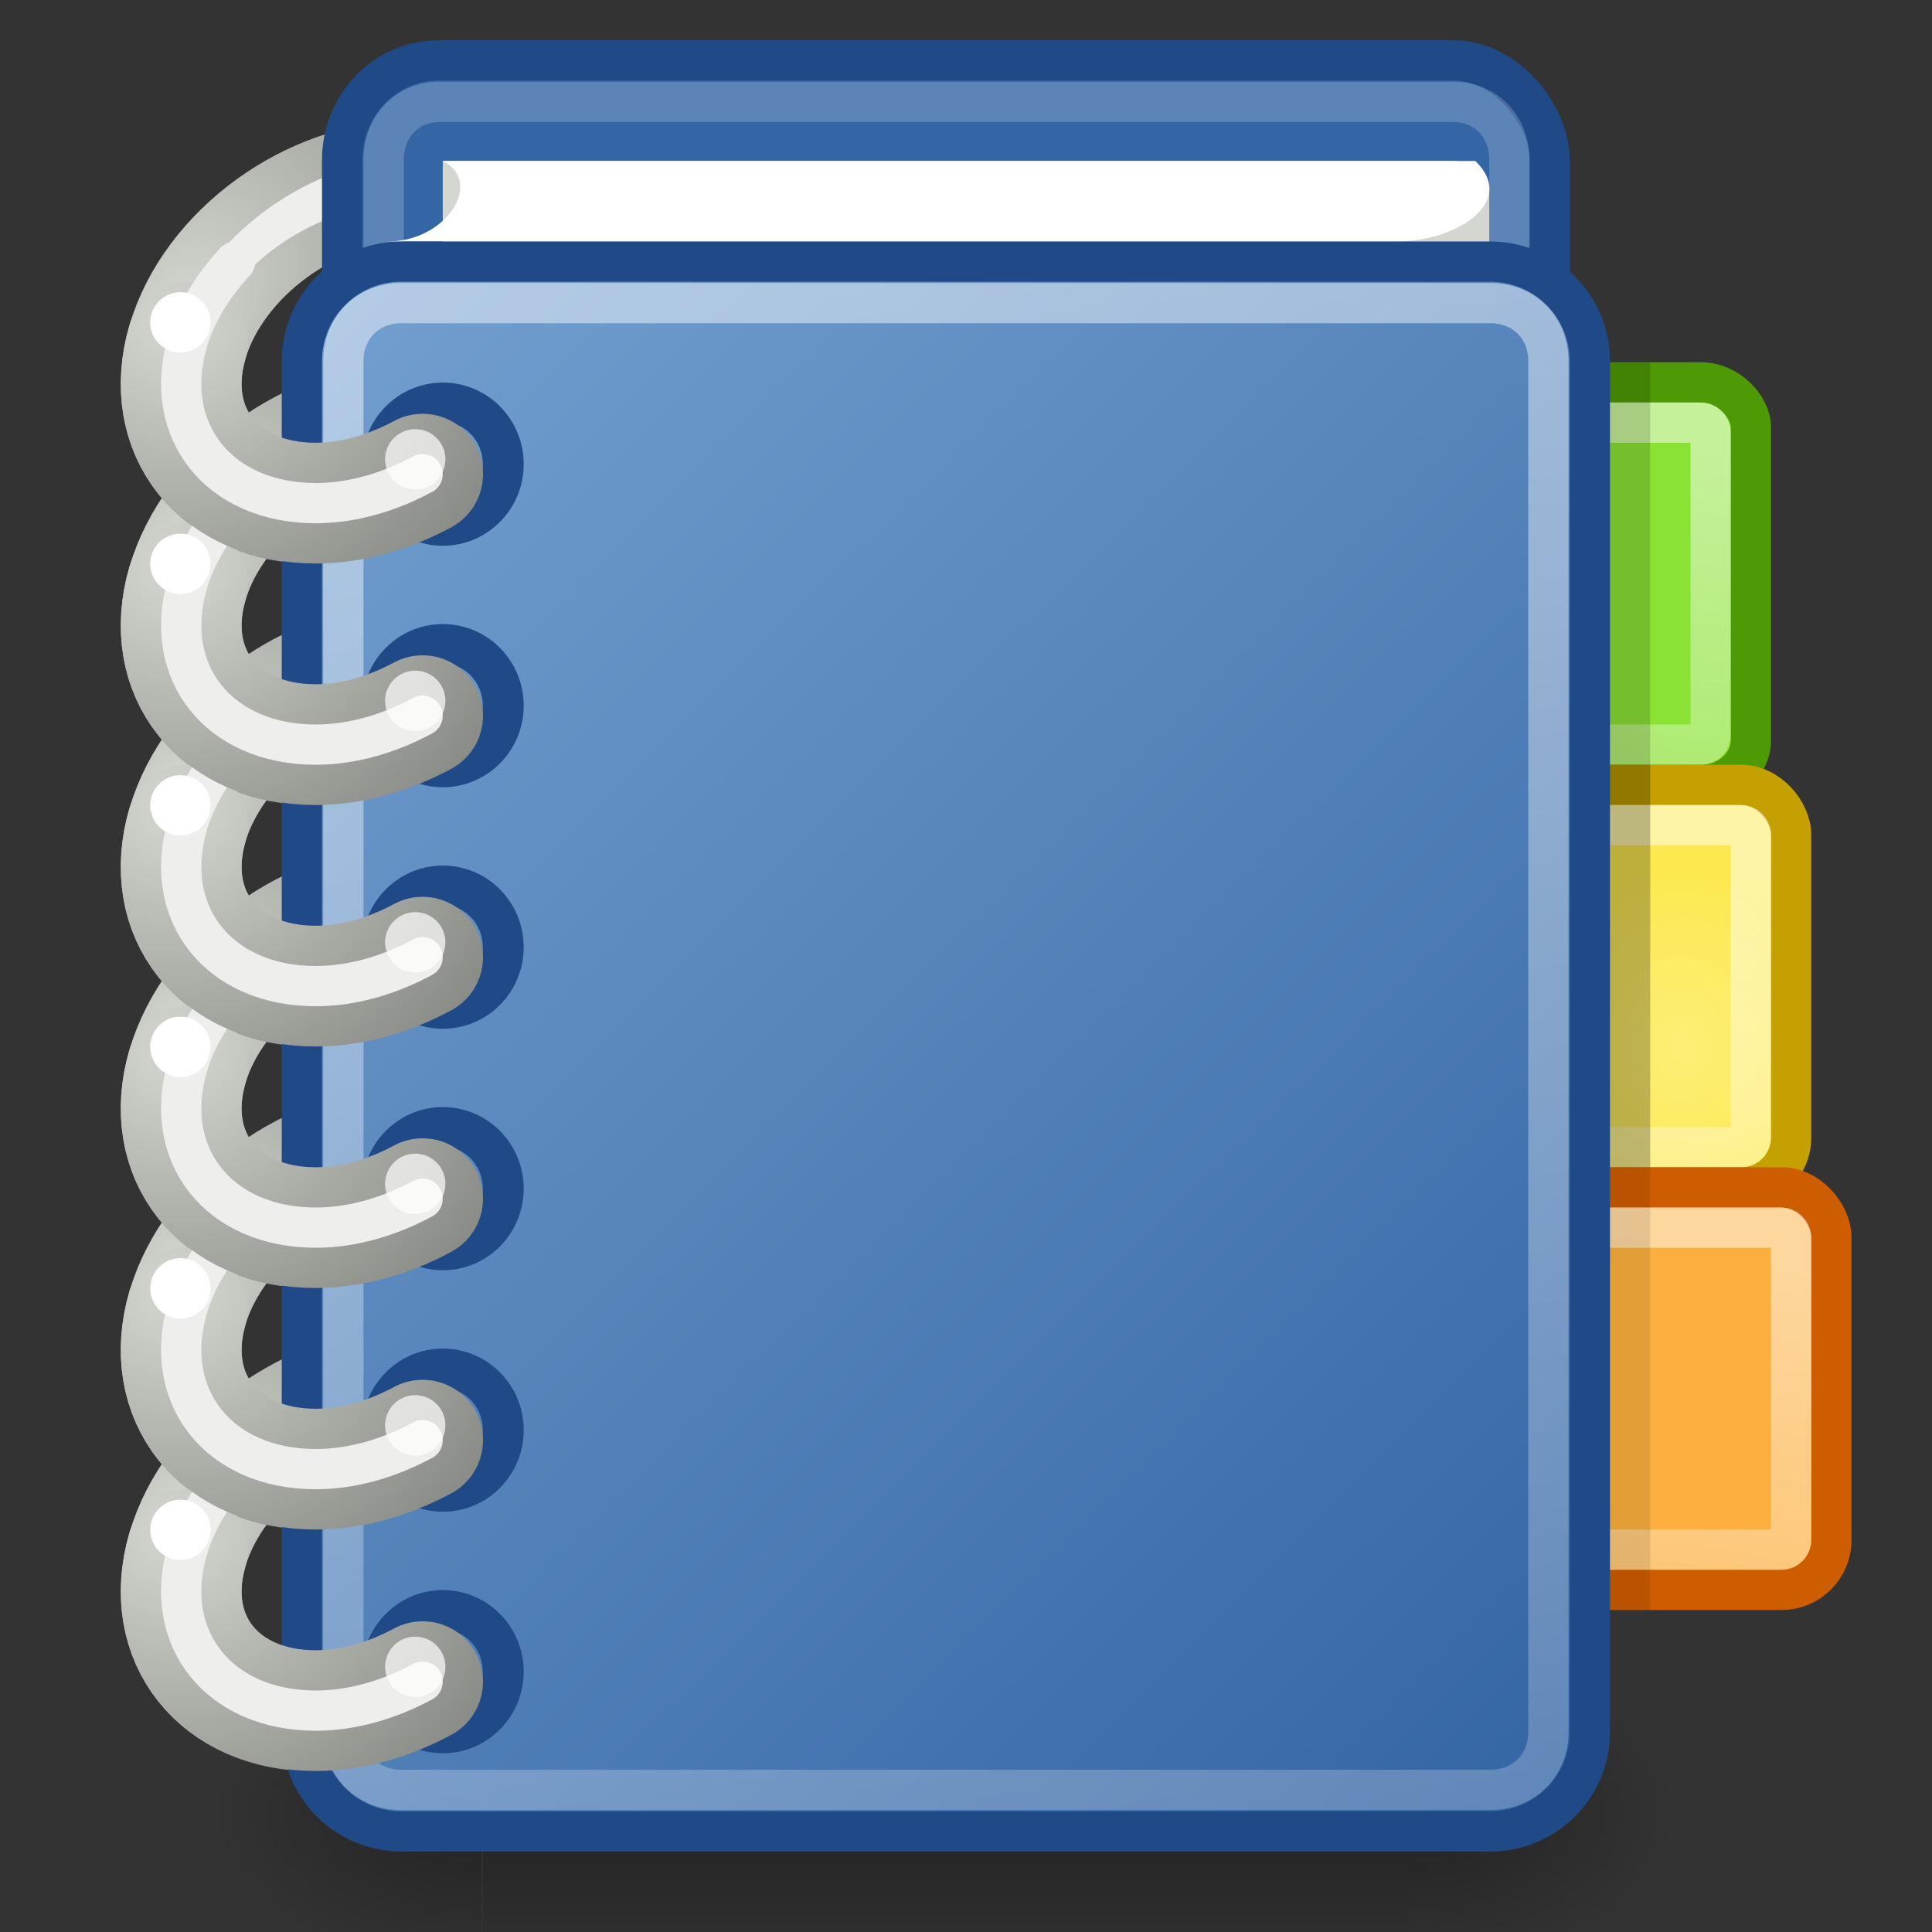 <?xml version="1.0" encoding="UTF-8" standalone="no"?>
<!-- Created with Inkscape (http://www.inkscape.org/) -->

<svg
   xmlns:dc="http://purl.org/dc/elements/1.1/"
   xmlns:cc="http://creativecommons.org/ns#"
   xmlns:rdf="http://www.w3.org/1999/02/22-rdf-syntax-ns#"
   xmlns:svg="http://www.w3.org/2000/svg"
   xmlns="http://www.w3.org/2000/svg"
   xmlns:xlink="http://www.w3.org/1999/xlink"
   xmlns:sodipodi="http://sodipodi.sourceforge.net/DTD/sodipodi-0.dtd"
   xmlns:inkscape="http://www.inkscape.org/namespaces/inkscape"
   height="48"
   id="svg11300"
   inkscape:export-filename="/home/jimmac/Desktop/wi-fi.png"
   inkscape:export-xdpi="90.000000"
   inkscape:export-ydpi="90.000000"
   inkscape:output_extension="org.inkscape.output.svg.inkscape"
   inkscape:version="0.47 r22583"
   sodipodi:docname="story.svg"
   sodipodi:version="0.32"
   style="display:inline;enable-background:new"
   version="1.0"
   width="48">
  <rect width="100%" height="100%" fill="#333333" stroke="none"/>
  <sodipodi:namedview
     bordercolor="#000000"
     borderopacity="1"
     fill="#f57900"
     gridtolerance="12"
     guidetolerance="13"
     height="300px"
     id="base"
     inkscape:current-layer="layer8"
     inkscape:cx="24"
     inkscape:cy="24"
     inkscape:document-units="px"
     inkscape:grid-bbox="true"
     inkscape:pageopacity="0.0"
     inkscape:pageshadow="2"
     inkscape:showpageshadow="true"
     inkscape:snap-bbox="true"
     inkscape:snap-nodes="false"
     inkscape:window-height="879"
     inkscape:window-width="1278"
     inkscape:window-x="0"
     inkscape:window-y="25"
     inkscape:zoom="13.0625"
     objecttolerance="7"
     pagecolor="#ffffff"
     showgrid="true"
     stroke="#ef2929"
     width="400px"
     showguides="true"
     inkscape:guide-bbox="true"
     inkscape:window-maximized="0"
     borderlayer="true">
    <inkscape:grid
       enabled="true"
       id="grid5883"
       spacingx="1px"
       spacingy="1px"
       type="xygrid"
       visible="true"
       empspacing="4"
       snapvisiblegridlinesonly="true" />
  </sodipodi:namedview>
  <defs
     id="defs3">
    <inkscape:perspective
       sodipodi:type="inkscape:persp3d"
       inkscape:vp_x="0 : 150 : 1"
       inkscape:vp_y="0 : 1000 : 0"
       inkscape:vp_z="800 : 150 : 1"
       inkscape:persp3d-origin="400 : 100 : 1"
       id="perspective761" />
    <linearGradient
       id="linearGradient6620">
      <stop
         id="stop6622"
         offset="0"
         style="stop-color:#ffffff;stop-opacity:1" />
      <stop
         style="stop-color:#ffffff;stop-opacity:1"
         offset="0.33"
         id="stop6624" />
      <stop
         id="stop6626"
         offset="1"
         style="stop-color:#fce94f;stop-opacity:1" />
    </linearGradient>
    <linearGradient
       id="linearGradient6557">
      <stop
         style="stop-color:#fce94f;stop-opacity:1;"
         offset="0"
         id="stop6559" />
      <stop
         id="stop6565"
         offset="0.673"
         style="stop-color:#fce94f;stop-opacity:1" />
      <stop
         style="stop-color:#fce94f;stop-opacity:0;"
         offset="1"
         id="stop6561" />
    </linearGradient>
    <linearGradient
       id="linearGradient2378">
      <stop
         id="stop2380"
         offset="0"
         style="stop-color:#ffffff;stop-opacity:1;" />
      <stop
         style="stop-color:#fefede;stop-opacity:0.918;"
         offset="0.25"
         id="stop4146" />
      <stop
         style="stop-color:#f5f328;stop-opacity:1;"
         offset="0.5"
         id="stop2386" />
      <stop
         id="stop2382"
         offset="1"
         style="stop-color:#f5f32d;stop-opacity:0;" />
    </linearGradient>
    <linearGradient
       inkscape:collect="always"
       id="linearGradient3876">
      <stop
         style="stop-color:#000000;stop-opacity:1;"
         offset="0"
         id="stop3878" />
      <stop
         style="stop-color:#000000;stop-opacity:0;"
         offset="1"
         id="stop3880" />
    </linearGradient>
    <linearGradient
       inkscape:collect="always"
       id="linearGradient4781">
      <stop
         style="stop-color:#000000;stop-opacity:1"
         offset="0"
         id="stop4783" />
      <stop
         style="stop-color:#000000;stop-opacity:0"
         offset="1"
         id="stop4785" />
    </linearGradient>
    <linearGradient
       id="linearGradient5060"
       inkscape:collect="always">
      <stop
         id="stop5062"
         offset="0"
         style="stop-color:black;stop-opacity:1;" />
      <stop
         id="stop5064"
         offset="1"
         style="stop-color:black;stop-opacity:0;" />
    </linearGradient>
    <linearGradient
       id="linearGradient6499">
      <stop
         id="stop6501"
         offset="0"
         style="stop-color:#729fcf;stop-opacity:1" />
      <stop
         id="stop6503"
         offset="1"
         style="stop-color:#3465a4;stop-opacity:1" />
    </linearGradient>
    <linearGradient
       id="linearGradient5048">
      <stop
         id="stop5050"
         offset="0"
         style="stop-color:black;stop-opacity:0;" />
      <stop
         id="stop5056"
         offset="0.5"
         style="stop-color:black;stop-opacity:1;" />
      <stop
         id="stop5052"
         offset="1"
         style="stop-color:black;stop-opacity:0;" />
    </linearGradient>
    <linearGradient
       id="linearGradient7929">
      <stop
         id="stop7931"
         offset="0"
         style="stop-color:#888a85;stop-opacity:1;" />
      <stop
         id="stop7933"
         offset="1"
         style="stop-color:#babdb6;stop-opacity:1" />
    </linearGradient>
    <linearGradient
       id="linearGradient6851"
       inkscape:collect="always">
      <stop
         id="stop6853"
         offset="0"
         style="stop-color:#fdee77;stop-opacity:1" />
      <stop
         id="stop6855"
         offset="1"
         style="stop-color:#fce94f;stop-opacity:1" />
    </linearGradient>
    <linearGradient
       id="linearGradient6794"
       inkscape:collect="always">
      <stop
         id="stop6796"
         offset="0"
         style="stop-color:#ffffff;stop-opacity:1;" />
      <stop
         id="stop6798"
         offset="1"
         style="stop-color:#ffffff;stop-opacity:0;" />
    </linearGradient>
    <linearGradient
       id="linearGradient7750">
      <stop
         id="stop7752"
         offset="0"
         style="stop-color:#eeeeec;stop-opacity:1;" />
      <stop
         id="stop7754"
         offset="1"
         style="stop-color:#ffffff;stop-opacity:1" />
    </linearGradient>
    <linearGradient
       id="linearGradient6881"
       inkscape:collect="always">
      <stop
         id="stop6883"
         offset="0"
         style="stop-color:#ffffff;stop-opacity:1;" />
      <stop
         id="stop6885"
         offset="1"
         style="stop-color:#ffffff;stop-opacity:0;" />
    </linearGradient>
    <linearGradient
       id="linearGradient7937">
      <stop
         id="stop7939"
         offset="0"
         style="stop-color:#eeeeec;stop-opacity:1;" />
      <stop
         id="stop7941"
         offset="1"
         style="stop-color:#ffffff;stop-opacity:1;" />
    </linearGradient>
    <linearGradient
       gradientUnits="userSpaceOnUse"
       id="linearGradient7734"
       inkscape:collect="always"
       x1="13.065"
       x2="10.77"
       xlink:href="#linearGradient7712"
       y1="14.232"
       y2="8.748" />
    <linearGradient
       id="linearGradient6642"
       inkscape:collect="always">
      <stop
         id="stop6644"
         offset="0"
         style="stop-color:#d3d7cf;stop-opacity:1" />
      <stop
         id="stop6646"
         offset="1"
         style="stop-color:#888a85;stop-opacity:1" />
    </linearGradient>
    <linearGradient
       id="linearGradient7712">
      <stop
         id="stop7714"
         offset="0"
         style="stop-color:#888a85;stop-opacity:1;" />
      <stop
         id="stop7716"
         offset="1"
         style="stop-color:#babdb6;stop-opacity:1" />
    </linearGradient>
    <linearGradient
       id="linearGradient6820"
       inkscape:collect="always">
      <stop
         id="stop6822"
         offset="0"
         style="stop-color:#729fcf;stop-opacity:1;" />
      <stop
         id="stop6824"
         offset="1"
         style="stop-color:#729fcf;stop-opacity:0;" />
    </linearGradient>
    <clipPath
       clipPathUnits="userSpaceOnUse"
       id="clipPath4263">
      <path
         style="fill:#000000;fill-opacity:1;stroke:none;display:inline;enable-background:new"
         d="m 9.498,5.171 c -1.46,0 -2.793,0.403 -3.781,1.094 -0.989,0.691 -1.656,1.712 -1.656,2.844 -4.1e-6,1.131 0.668,2.121 1.656,2.812 0.989,0.691 2.321,1.094 3.781,1.094 1.46,0 2.793,-0.403 3.781,-1.094 0.989,-0.691 1.625,-1.681 1.625,-2.812 C 14.905,7.977 14.268,6.956 13.28,6.265 12.291,5.573 10.959,5.171 9.498,5.171 z m 0,0.875 c 1.296,0 2.462,0.365 3.281,0.938 0.819,0.573 1.281,1.329 1.281,2.125 10e-7,0.796 -0.462,1.521 -1.281,2.094 -0.819,0.573 -1.985,0.969 -3.281,0.969 -1.296,0 -2.462,-0.396 -3.281,-0.969 -0.819,-0.573 -1.281,-1.298 -1.281,-2.094 -2e-7,-0.796 0.462,-1.552 1.281,-2.125 C 7.036,6.411 8.202,6.046 9.498,6.046 z"
         id="path4265" />
    </clipPath>
    <clipPath
       clipPathUnits="userSpaceOnUse"
       id="clipPath4318">
      <path
         id="path4320"
         d="m 404,53 0,11 0,11 12,0 8,0 0,-11 -12,0 0,-11 -8,0 z"
         style="fill:#000000;fill-opacity:1;stroke:none"
         sodipodi:nodetypes="ccccccccc" />
    </clipPath>
    <clipPath
       clipPathUnits="userSpaceOnUse"
       id="clipPath4654">
      <rect
         style="fill:#000000;fill-opacity:1;stroke:none;display:inline;enable-background:new"
         id="rect4656"
         width="156"
         height="184"
         x="412"
         y="60"
         rx="4.104"
         ry="3.999" />
    </clipPath>
    <linearGradient
       inkscape:collect="always"
       xlink:href="#linearGradient4781"
       id="linearGradient4787"
       x1="423.781"
       y1="147.047"
       x2="420.219"
       y2="147.047"
       gradientUnits="userSpaceOnUse" />
    <clipPath
       clipPathUnits="userSpaceOnUse"
       id="clipPath4911">
      <path
         id="path4913"
         d="M 404,52.072 404,64 l 0,11 12,0 8,0 0,-11 -12,0 0,-4.936 C 412,54.963 414.383,54 416,54 L 415.999,52.044 404,52.072 z"
         style="fill:#000000;fill-opacity:1;stroke:none"
         sodipodi:nodetypes="ccccccccccc" />
    </clipPath>
    <clipPath
       clipPathUnits="userSpaceOnUse"
       id="clipPath5083">
      <rect
         style="fill:#000000;fill-opacity:1;stroke:none;display:inline;enable-background:new"
         id="rect5085"
         width="144"
         height="184"
         x="416"
         y="-188"
         rx="3.749"
         ry="3.749" />
    </clipPath>
    <clipPath
       clipPathUnits="userSpaceOnUse"
       id="clipPath4023">
      <rect
         height="48"
         id="rect4025"
         rx="7.981"
         ry="8.19"
         style="fill:#000000;fill-opacity:1;stroke:none;display:inline;enable-background:new"
         width="36"
         x="204"
         y="352" />
    </clipPath>
    <linearGradient
       inkscape:collect="always"
       xlink:href="#linearGradient3876"
       id="linearGradient3882"
       x1="-381.154"
       y1="234.947"
       x2="-381.894"
       y2="227.22"
       gradientUnits="userSpaceOnUse" />
    <linearGradient
       inkscape:collect="always"
       xlink:href="#linearGradient3876"
       id="linearGradient4193"
       gradientUnits="userSpaceOnUse"
       x1="-381.154"
       y1="234.947"
       x2="-381.894"
       y2="227.22" />
    <linearGradient
       inkscape:collect="always"
       xlink:href="#linearGradient4781"
       id="linearGradient4308"
       gradientUnits="userSpaceOnUse"
       x1="423.781"
       y1="147.047"
       x2="420.219"
       y2="147.047" />
    <linearGradient
       inkscape:collect="always"
       xlink:href="#linearGradient7712"
       id="linearGradient4496"
       gradientUnits="userSpaceOnUse"
       x1="13.065"
       y1="14.232"
       x2="10.77"
       y2="8.748" />
    <linearGradient
       inkscape:collect="always"
       xlink:href="#linearGradient7712"
       id="linearGradient4512"
       gradientUnits="userSpaceOnUse"
       x1="13.065"
       y1="14.232"
       x2="10.77"
       y2="8.748" />
    <linearGradient
       inkscape:collect="always"
       xlink:href="#linearGradient7712"
       id="linearGradient4528"
       gradientUnits="userSpaceOnUse"
       x1="13.065"
       y1="14.232"
       x2="10.77"
       y2="8.748" />
    <linearGradient
       inkscape:collect="always"
       xlink:href="#linearGradient7712"
       id="linearGradient4544"
       gradientUnits="userSpaceOnUse"
       x1="13.065"
       y1="14.232"
       x2="10.77"
       y2="8.748" />
    <linearGradient
       inkscape:collect="always"
       xlink:href="#linearGradient7712"
       id="linearGradient4560"
       gradientUnits="userSpaceOnUse"
       x1="13.065"
       y1="14.232"
       x2="10.77"
       y2="8.748" />
    <linearGradient
       inkscape:collect="always"
       xlink:href="#linearGradient7712"
       id="linearGradient4576"
       gradientUnits="userSpaceOnUse"
       x1="13.065"
       y1="14.232"
       x2="10.77"
       y2="8.748" />
    <linearGradient
       inkscape:collect="always"
       xlink:href="#linearGradient7712"
       id="linearGradient4592"
       gradientUnits="userSpaceOnUse"
       x1="13.065"
       y1="14.232"
       x2="10.77"
       y2="8.748" />
    <linearGradient
       inkscape:collect="always"
       xlink:href="#linearGradient7712"
       id="linearGradient4608"
       gradientUnits="userSpaceOnUse"
       x1="13.065"
       y1="14.232"
       x2="10.77"
       y2="8.748" />
    <linearGradient
       inkscape:collect="always"
       xlink:href="#linearGradient7712"
       id="linearGradient4624"
       gradientUnits="userSpaceOnUse"
       x1="13.065"
       y1="14.232"
       x2="10.77"
       y2="8.748" />
    <radialGradient
       inkscape:collect="always"
       xlink:href="#linearGradient6642"
       id="radialGradient5069"
       gradientUnits="userSpaceOnUse"
       gradientTransform="matrix(1.328,0,-0.468,1.607,3.489,-5.754)"
       cx="4.434"
       cy="8.323"
       fx="4.434"
       fy="8.323"
       r="6" />
    <radialGradient
       inkscape:collect="always"
       xlink:href="#linearGradient6642"
       id="radialGradient5071"
       gradientUnits="userSpaceOnUse"
       gradientTransform="matrix(1.328,0,-0.468,1.607,3.489,-5.754)"
       cx="4.434"
       cy="8.323"
       fx="4.434"
       fy="8.323"
       r="6" />
    <radialGradient
       inkscape:collect="always"
       xlink:href="#linearGradient6642"
       id="radialGradient5073"
       gradientUnits="userSpaceOnUse"
       gradientTransform="matrix(1.328,0,-0.468,1.607,3.489,-5.754)"
       cx="4.434"
       cy="8.323"
       fx="4.434"
       fy="8.323"
       r="6" />
    <radialGradient
       inkscape:collect="always"
       xlink:href="#linearGradient6642"
       id="radialGradient5075"
       gradientUnits="userSpaceOnUse"
       gradientTransform="matrix(1.328,0,-0.468,1.607,3.489,-5.754)"
       cx="4.434"
       cy="8.323"
       fx="4.434"
       fy="8.323"
       r="6" />
    <radialGradient
       inkscape:collect="always"
       xlink:href="#linearGradient6642"
       id="radialGradient5077"
       gradientUnits="userSpaceOnUse"
       gradientTransform="matrix(1.328,0,-0.468,1.607,3.489,-5.754)"
       cx="4.434"
       cy="8.323"
       fx="4.434"
       fy="8.323"
       r="6" />
    <radialGradient
       inkscape:collect="always"
       xlink:href="#linearGradient6642"
       id="radialGradient5079"
       gradientUnits="userSpaceOnUse"
       gradientTransform="matrix(1.328,0,-0.468,1.607,3.489,-5.754)"
       cx="4.434"
       cy="8.323"
       fx="4.434"
       fy="8.323"
       r="6" />
    <radialGradient
       inkscape:collect="always"
       xlink:href="#linearGradient6642"
       id="radialGradient5099"
       gradientUnits="userSpaceOnUse"
       gradientTransform="matrix(1.526,0,0,1.401,-2.795,-3.407)"
       cx="5.313"
       cy="8.171"
       fx="5.313"
       fy="8.171"
       r="6" />
    <radialGradient
       inkscape:collect="always"
       xlink:href="#linearGradient6642"
       id="radialGradient5101"
       gradientUnits="userSpaceOnUse"
       gradientTransform="matrix(1.526,0,0,1.401,-2.795,-3.407)"
       cx="5.313"
       cy="8.171"
       fx="5.313"
       fy="8.171"
       r="6" />
    <radialGradient
       inkscape:collect="always"
       xlink:href="#linearGradient6642"
       id="radialGradient5103"
       gradientUnits="userSpaceOnUse"
       gradientTransform="matrix(1.526,0,0,1.401,-2.795,-3.407)"
       cx="5.313"
       cy="8.171"
       fx="5.313"
       fy="8.171"
       r="6" />
    <radialGradient
       inkscape:collect="always"
       xlink:href="#linearGradient6642"
       id="radialGradient5105"
       gradientUnits="userSpaceOnUse"
       gradientTransform="matrix(1.526,0,0,1.401,-2.795,-3.407)"
       cx="5.313"
       cy="8.171"
       fx="5.313"
       fy="8.171"
       r="6" />
    <radialGradient
       inkscape:collect="always"
       xlink:href="#linearGradient6642"
       id="radialGradient5107"
       gradientUnits="userSpaceOnUse"
       gradientTransform="matrix(1.526,0,0,1.401,-2.795,-3.407)"
       cx="5.313"
       cy="8.171"
       fx="5.313"
       fy="8.171"
       r="6" />
    <radialGradient
       inkscape:collect="always"
       xlink:href="#linearGradient6642"
       id="radialGradient5109"
       gradientUnits="userSpaceOnUse"
       gradientTransform="matrix(1.526,0,0,1.401,-2.795,-3.407)"
       cx="5.313"
       cy="8.171"
       fx="5.313"
       fy="8.171"
       r="6" />
    <linearGradient
       inkscape:collect="always"
       xlink:href="#linearGradient6881"
       id="linearGradient5149"
       gradientUnits="userSpaceOnUse"
       x1="17.354"
       y1="7.936"
       x2="28.036"
       y2="81.76"
       gradientTransform="translate(692,50)" />
    <linearGradient
       inkscape:collect="always"
       xlink:href="#linearGradient6820"
       id="linearGradient5152"
       gradientUnits="userSpaceOnUse"
       x1="24.75"
       y1="43.927"
       x2="24.75"
       y2="35.79"
       gradientTransform="translate(692,50)" />
    <linearGradient
       inkscape:collect="always"
       xlink:href="#linearGradient6499"
       id="linearGradient5155"
       gradientUnits="userSpaceOnUse"
       gradientTransform="matrix(0.889,0,0,1,696.513,50)"
       x1="5.36"
       y1="7.102"
       x2="39.34"
       y2="45.76" />
    <radialGradient
       inkscape:collect="always"
       xlink:href="#linearGradient6851"
       id="radialGradient5166"
       gradientUnits="userSpaceOnUse"
       gradientTransform="matrix(0.821,0,0,1.004,699.649,50.174)"
       cx="42.812"
       cy="25.727"
       fx="42.812"
       fy="25.727"
       r="4.5" />
    <linearGradient
       inkscape:collect="always"
       xlink:href="#linearGradient6794"
       id="linearGradient5199"
       gradientUnits="userSpaceOnUse"
       x1="42.875"
       y1="30.938"
       x2="39.919"
       y2="51.062" />
    <linearGradient
       inkscape:collect="always"
       xlink:href="#linearGradient6794"
       id="linearGradient5201"
       gradientUnits="userSpaceOnUse"
       x1="42.875"
       y1="30.938"
       x2="39.919"
       y2="51.062" />
    <linearGradient
       inkscape:collect="always"
       xlink:href="#linearGradient6794"
       id="linearGradient5203"
       gradientUnits="userSpaceOnUse"
       x1="42.875"
       y1="30.938"
       x2="39.919"
       y2="51.062" />
    <radialGradient
       inkscape:collect="always"
       xlink:href="#linearGradient5060"
       id="radialGradient5212"
       gradientUnits="userSpaceOnUse"
       gradientTransform="matrix(-0.056,0,0,0.034,736.737,77.491)"
       cx="605.714"
       cy="486.648"
       fx="605.714"
       fy="486.648"
       r="117.143" />
    <radialGradient
       inkscape:collect="always"
       xlink:href="#linearGradient5060"
       id="radialGradient5215"
       gradientUnits="userSpaceOnUse"
       gradientTransform="matrix(0.056,0,0,0.034,696.263,77.491)"
       cx="605.714"
       cy="486.648"
       fx="605.714"
       fy="486.648"
       r="117.143" />
    <linearGradient
       inkscape:collect="always"
       xlink:href="#linearGradient5048"
       id="linearGradient5218"
       gradientUnits="userSpaceOnUse"
       gradientTransform="matrix(0.056,0,0,0.034,696.252,77.491)"
       x1="302.857"
       y1="366.648"
       x2="302.857"
       y2="609.505" />
    <linearGradient
       inkscape:collect="always"
       xlink:href="#linearGradient5048"
       id="linearGradient3068"
       gradientUnits="userSpaceOnUse"
       gradientTransform="matrix(0.056,0,0,0.034,696.252,77.491)"
       x1="302.857"
       y1="366.648"
       x2="302.857"
       y2="609.505" />
    <radialGradient
       inkscape:collect="always"
       xlink:href="#linearGradient5060"
       id="radialGradient3070"
       gradientUnits="userSpaceOnUse"
       gradientTransform="matrix(0.056,0,0,0.034,696.263,77.491)"
       cx="605.714"
       cy="486.648"
       fx="605.714"
       fy="486.648"
       r="117.143" />
    <radialGradient
       inkscape:collect="always"
       xlink:href="#linearGradient5060"
       id="radialGradient3072"
       gradientUnits="userSpaceOnUse"
       gradientTransform="matrix(-0.056,0,0,0.034,736.737,77.491)"
       cx="605.714"
       cy="486.648"
       fx="605.714"
       fy="486.648"
       r="117.143" />
    <radialGradient
       inkscape:collect="always"
       xlink:href="#linearGradient6642"
       id="radialGradient3074"
       gradientUnits="userSpaceOnUse"
       gradientTransform="matrix(1.328,0,-0.468,1.607,3.489,-5.754)"
       cx="4.434"
       cy="8.323"
       fx="4.434"
       fy="8.323"
       r="6" />
    <radialGradient
       inkscape:collect="always"
       xlink:href="#linearGradient6642"
       id="radialGradient3076"
       gradientUnits="userSpaceOnUse"
       gradientTransform="matrix(1.328,0,-0.468,1.607,3.489,-5.754)"
       cx="4.434"
       cy="8.323"
       fx="4.434"
       fy="8.323"
       r="6" />
    <radialGradient
       inkscape:collect="always"
       xlink:href="#linearGradient6642"
       id="radialGradient3078"
       gradientUnits="userSpaceOnUse"
       gradientTransform="matrix(1.328,0,-0.468,1.607,3.489,-5.754)"
       cx="4.434"
       cy="8.323"
       fx="4.434"
       fy="8.323"
       r="6" />
    <radialGradient
       inkscape:collect="always"
       xlink:href="#linearGradient6642"
       id="radialGradient3080"
       gradientUnits="userSpaceOnUse"
       gradientTransform="matrix(1.328,0,-0.468,1.607,3.489,-5.754)"
       cx="4.434"
       cy="8.323"
       fx="4.434"
       fy="8.323"
       r="6" />
    <radialGradient
       inkscape:collect="always"
       xlink:href="#linearGradient6642"
       id="radialGradient3082"
       gradientUnits="userSpaceOnUse"
       gradientTransform="matrix(1.328,0,-0.468,1.607,3.489,-5.754)"
       cx="4.434"
       cy="8.323"
       fx="4.434"
       fy="8.323"
       r="6" />
    <radialGradient
       inkscape:collect="always"
       xlink:href="#linearGradient6642"
       id="radialGradient3084"
       gradientUnits="userSpaceOnUse"
       gradientTransform="matrix(1.328,0,-0.468,1.607,3.489,-5.754)"
       cx="4.434"
       cy="8.323"
       fx="4.434"
       fy="8.323"
       r="6" />
    <linearGradient
       inkscape:collect="always"
       xlink:href="#linearGradient6794"
       id="linearGradient3086"
       gradientUnits="userSpaceOnUse"
       x1="42.875"
       y1="30.938"
       x2="39.919"
       y2="51.062" />
    <radialGradient
       inkscape:collect="always"
       xlink:href="#linearGradient6851"
       id="radialGradient3088"
       gradientUnits="userSpaceOnUse"
       gradientTransform="matrix(0.821,0,0,1.004,699.649,50.174)"
       cx="42.812"
       cy="25.727"
       fx="42.812"
       fy="25.727"
       r="4.5" />
    <linearGradient
       inkscape:collect="always"
       xlink:href="#linearGradient6794"
       id="linearGradient3090"
       gradientUnits="userSpaceOnUse"
       x1="42.875"
       y1="30.938"
       x2="39.919"
       y2="51.062" />
    <linearGradient
       inkscape:collect="always"
       xlink:href="#linearGradient6794"
       id="linearGradient3092"
       gradientUnits="userSpaceOnUse"
       x1="42.875"
       y1="30.938"
       x2="39.919"
       y2="51.062" />
    <linearGradient
       inkscape:collect="always"
       xlink:href="#linearGradient6499"
       id="linearGradient3094"
       gradientUnits="userSpaceOnUse"
       gradientTransform="matrix(0.889,0,0,1,696.513,50)"
       x1="5.36"
       y1="7.102"
       x2="39.34"
       y2="45.76" />
    <linearGradient
       inkscape:collect="always"
       xlink:href="#linearGradient6881"
       id="linearGradient3096"
       gradientUnits="userSpaceOnUse"
       gradientTransform="translate(692,50)"
       x1="17.354"
       y1="7.936"
       x2="28.036"
       y2="81.76" />
    <radialGradient
       inkscape:collect="always"
       xlink:href="#linearGradient6642"
       id="radialGradient3098"
       gradientUnits="userSpaceOnUse"
       gradientTransform="matrix(1.526,0,0,1.401,-2.795,-3.407)"
       cx="5.313"
       cy="8.171"
       fx="5.313"
       fy="8.171"
       r="6" />
    <radialGradient
       inkscape:collect="always"
       xlink:href="#linearGradient6642"
       id="radialGradient3100"
       gradientUnits="userSpaceOnUse"
       gradientTransform="matrix(1.526,0,0,1.401,-2.795,-3.407)"
       cx="5.313"
       cy="8.171"
       fx="5.313"
       fy="8.171"
       r="6" />
    <radialGradient
       inkscape:collect="always"
       xlink:href="#linearGradient6642"
       id="radialGradient3102"
       gradientUnits="userSpaceOnUse"
       gradientTransform="matrix(1.526,0,0,1.401,-2.795,-3.407)"
       cx="5.313"
       cy="8.171"
       fx="5.313"
       fy="8.171"
       r="6" />
    <radialGradient
       inkscape:collect="always"
       xlink:href="#linearGradient6642"
       id="radialGradient3104"
       gradientUnits="userSpaceOnUse"
       gradientTransform="matrix(1.526,0,0,1.401,-2.795,-3.407)"
       cx="5.313"
       cy="8.171"
       fx="5.313"
       fy="8.171"
       r="6" />
    <radialGradient
       inkscape:collect="always"
       xlink:href="#linearGradient6642"
       id="radialGradient3106"
       gradientUnits="userSpaceOnUse"
       gradientTransform="matrix(1.526,0,0,1.401,-2.795,-3.407)"
       cx="5.313"
       cy="8.171"
       fx="5.313"
       fy="8.171"
       r="6" />
    <radialGradient
       inkscape:collect="always"
       xlink:href="#linearGradient6642"
       id="radialGradient3108"
       gradientUnits="userSpaceOnUse"
       gradientTransform="matrix(1.526,0,0,1.401,-2.795,-3.407)"
       cx="5.313"
       cy="8.171"
       fx="5.313"
       fy="8.171"
       r="6" />
    <linearGradient
       inkscape:collect="always"
       xlink:href="#linearGradient6881"
       id="linearGradient3051"
       gradientUnits="userSpaceOnUse"
       gradientTransform="translate(695,50)"
       x1="17.354"
       y1="7.936"
       x2="28.036"
       y2="81.76" />
    <linearGradient
       inkscape:collect="always"
       xlink:href="#linearGradient6499"
       id="linearGradient3054"
       gradientUnits="userSpaceOnUse"
       gradientTransform="matrix(0.889,0,0,1,699.513,50)"
       x1="5.36"
       y1="7.102"
       x2="39.34"
       y2="45.76" />
    <radialGradient
       inkscape:collect="always"
       xlink:href="#linearGradient6851"
       id="radialGradient3063"
       gradientUnits="userSpaceOnUse"
       gradientTransform="matrix(0.821,0,0,1.004,702.649,50.174)"
       cx="42.812"
       cy="25.727"
       fx="42.812"
       fy="25.727"
       r="4.5" />
    <linearGradient
       inkscape:collect="always"
       xlink:href="#linearGradient5048"
       id="linearGradient3095"
       gradientUnits="userSpaceOnUse"
       gradientTransform="matrix(0.056,0,0,0.034,696.252,77.491)"
       x1="302.857"
       y1="366.648"
       x2="302.857"
       y2="609.505" />
    <radialGradient
       inkscape:collect="always"
       xlink:href="#linearGradient5060"
       id="radialGradient3097"
       gradientUnits="userSpaceOnUse"
       gradientTransform="matrix(0.056,0,0,0.034,696.263,77.491)"
       cx="605.714"
       cy="486.648"
       fx="605.714"
       fy="486.648"
       r="117.143" />
    <radialGradient
       inkscape:collect="always"
       xlink:href="#linearGradient5060"
       id="radialGradient3099"
       gradientUnits="userSpaceOnUse"
       gradientTransform="matrix(-0.056,0,0,0.034,736.737,77.491)"
       cx="605.714"
       cy="486.648"
       fx="605.714"
       fy="486.648"
       r="117.143" />
    <radialGradient
       inkscape:collect="always"
       xlink:href="#linearGradient5060"
       id="radialGradient3103"
       gradientUnits="userSpaceOnUse"
       gradientTransform="matrix(-0.056,0,0,0.034,741.737,77.491)"
       cx="605.714"
       cy="486.648"
       fx="605.714"
       fy="486.648"
       r="117.143" />
    <radialGradient
       inkscape:collect="always"
       xlink:href="#linearGradient5060"
       id="radialGradient3107"
       gradientUnits="userSpaceOnUse"
       gradientTransform="matrix(0.056,0,0,0.034,697.237,77.491)"
       cx="605.714"
       cy="486.648"
       fx="605.714"
       fy="486.648"
       r="117.143" />
    <linearGradient
       inkscape:collect="always"
       xlink:href="#linearGradient5048"
       id="linearGradient3110"
       gradientUnits="userSpaceOnUse"
       gradientTransform="matrix(0.048,0,0,0.034,702.284,77.491)"
       x1="302.857"
       y1="366.648"
       x2="302.857"
       y2="609.505" />
  </defs>
  <g
     inkscape:groupmode="layer"
     id="layer5"
     inkscape:label="artwork:address-book-new"
     style="display:inline"
     transform="translate(-696,-50)">
    <g
       inkscape:groupmode="layer"
       id="layer8"
       inkscape:label="small sizes 1">
      <g
         id="g3022">
        <g
           transform="translate(0,1)"
           style="opacity:0.32"
           id="g3902">
          <rect
             height="8.172"
             id="rect4788"
             style="fill:url(#linearGradient3110);fill-opacity:1;fill-rule:nonzero;stroke:none;stroke-width:1;marker:none;visibility:visible;display:inline;overflow:visible"
             width="23"
             x="708"
             y="89.828" />
          <path
             d="m 731,89.828 c 0,0 0,8.171 0,8.171 2.885,0.015 6.975,-1.831 6.975,-4.086 0,-2.255 -3.219,-4.085 -6.975,-4.085 z"
             id="path4790"
             sodipodi:nodetypes="cccc"
             style="fill:url(#radialGradient3107);fill-opacity:1;fill-rule:nonzero;stroke:none;stroke-width:1;marker:none;visibility:visible;display:inline;overflow:visible" />
          <path
             d="m 707.975,89.828 c 0,0 0,8.171 0,8.171 C 705.09,98.015 701,96.169 701,93.914 c 0,-2.255 3.219,-4.085 6.975,-4.085 z"
             id="path4792"
             sodipodi:nodetypes="cccc"
             style="fill:url(#radialGradient3103);fill-opacity:1;fill-rule:nonzero;stroke:none;stroke-width:1;marker:none;visibility:visible;display:inline;overflow:visible" />
        </g>
        <g
           id="g4794"
           transform="translate(695,80)"
           style="fill:#4e9a06">
          <path
             d="m 14.345,8.506 c -0.644,2.211 -3.113,4.006 -5.511,4.006 -2.399,0 -3.823,-1.795 -3.179,-4.006 0.644,-2.211 3.113,-4.006 5.511,-4.006 2.399,0 3.823,1.795 3.179,4.006 z"
             id="path4796"
             style="fill:none;stroke:url(#radialGradient3074);stroke-width:3;stroke-linecap:round;stroke-linejoin:miter;stroke-miterlimit:4;stroke-opacity:1;stroke-dashoffset:0" />
          <path
             d="m 14.451,9.021 c 0,1.928 -2.236,3.491 -4.994,3.491 -2.758,0 -4.994,-1.563 -4.994,-3.491 0,-1.928 2.236,-3.491 4.994,-3.491 2.758,0 4.994,1.563 4.994,3.491 z"
             id="path4798"
             sodipodi:cx="9.4575529"
             sodipodi:cy="9.0207386"
             sodipodi:rx="4.9939418"
             sodipodi:ry="3.4913397"
             sodipodi:type="arc"
             style="fill:none;stroke:#eeeeec;stroke-width:1.001;stroke-linecap:round;stroke-linejoin:miter;stroke-miterlimit:4;stroke-opacity:1;stroke-dasharray:none;stroke-dashoffset:0"
             transform="matrix(0.87,0,-0.334,1.147,4.784,-1.845)" />
        </g>
        <g
           id="g4800"
           transform="translate(695,74)"
           style="fill:#4e9a06">
          <path
             d="m 14.345,8.506 c -0.644,2.211 -3.113,4.006 -5.511,4.006 -2.399,0 -3.823,-1.795 -3.179,-4.006 0.644,-2.211 3.113,-4.006 5.511,-4.006 2.399,0 3.823,1.795 3.179,4.006 z"
             id="path4802"
             style="fill:none;stroke:url(#radialGradient3076);stroke-width:3;stroke-linecap:round;stroke-linejoin:miter;stroke-miterlimit:4;stroke-opacity:1;stroke-dashoffset:0" />
          <path
             d="m 14.451,9.021 c 0,1.928 -2.236,3.491 -4.994,3.491 -2.758,0 -4.994,-1.563 -4.994,-3.491 0,-1.928 2.236,-3.491 4.994,-3.491 2.758,0 4.994,1.563 4.994,3.491 z"
             id="path4804"
             sodipodi:cx="9.4575529"
             sodipodi:cy="9.0207386"
             sodipodi:rx="4.9939418"
             sodipodi:ry="3.4913397"
             sodipodi:type="arc"
             style="fill:none;stroke:#eeeeec;stroke-width:1.001;stroke-linecap:round;stroke-linejoin:miter;stroke-miterlimit:4;stroke-opacity:1;stroke-dasharray:none;stroke-dashoffset:0"
             transform="matrix(0.87,0,-0.334,1.147,4.784,-1.845)" />
        </g>
        <g
           id="g4806"
           transform="translate(695,68)"
           style="fill:#4e9a06">
          <path
             d="m 14.345,8.506 c -0.644,2.211 -3.113,4.006 -5.511,4.006 -2.399,0 -3.823,-1.795 -3.179,-4.006 0.644,-2.211 3.113,-4.006 5.511,-4.006 2.399,0 3.823,1.795 3.179,4.006 z"
             id="path4808"
             style="fill:none;stroke:url(#radialGradient3078);stroke-width:3;stroke-linecap:round;stroke-linejoin:miter;stroke-miterlimit:4;stroke-opacity:1;stroke-dashoffset:0" />
          <path
             d="m 14.451,9.021 c 0,1.928 -2.236,3.491 -4.994,3.491 -2.758,0 -4.994,-1.563 -4.994,-3.491 0,-1.928 2.236,-3.491 4.994,-3.491 2.758,0 4.994,1.563 4.994,3.491 z"
             id="path4810"
             sodipodi:cx="9.4575529"
             sodipodi:cy="9.0207386"
             sodipodi:rx="4.9939418"
             sodipodi:ry="3.4913397"
             sodipodi:type="arc"
             style="fill:none;stroke:#eeeeec;stroke-width:1.001;stroke-linecap:round;stroke-linejoin:miter;stroke-miterlimit:4;stroke-opacity:1;stroke-dasharray:none;stroke-dashoffset:0"
             transform="matrix(0.87,0,-0.334,1.147,4.784,-1.845)" />
        </g>
        <g
           id="g4812"
           transform="translate(695,62)"
           style="fill:#4e9a06">
          <path
             d="m 14.345,8.506 c -0.644,2.211 -3.113,4.006 -5.511,4.006 -2.399,0 -3.823,-1.795 -3.179,-4.006 0.644,-2.211 3.113,-4.006 5.511,-4.006 2.399,0 3.823,1.795 3.179,4.006 z"
             id="path4814"
             style="fill:none;stroke:url(#radialGradient3080);stroke-width:3;stroke-linecap:round;stroke-linejoin:miter;stroke-miterlimit:4;stroke-opacity:1;stroke-dashoffset:0" />
          <path
             d="m 14.451,9.021 c 0,1.928 -2.236,3.491 -4.994,3.491 -2.758,0 -4.994,-1.563 -4.994,-3.491 0,-1.928 2.236,-3.491 4.994,-3.491 2.758,0 4.994,1.563 4.994,3.491 z"
             id="path4816"
             sodipodi:cx="9.4575529"
             sodipodi:cy="9.0207386"
             sodipodi:rx="4.9939418"
             sodipodi:ry="3.4913397"
             sodipodi:type="arc"
             style="fill:none;stroke:#eeeeec;stroke-width:1.001;stroke-linecap:round;stroke-linejoin:miter;stroke-miterlimit:4;stroke-opacity:1;stroke-dasharray:none;stroke-dashoffset:0"
             transform="matrix(0.87,0,-0.334,1.147,4.784,-1.845)" />
        </g>
        <g
           id="g4818"
           transform="translate(695,56)"
           style="fill:#4e9a06">
          <path
             d="m 14.345,8.506 c -0.644,2.211 -3.113,4.006 -5.511,4.006 -2.399,0 -3.823,-1.795 -3.179,-4.006 0.644,-2.211 3.113,-4.006 5.511,-4.006 2.399,0 3.823,1.795 3.179,4.006 z"
             id="path4820"
             style="fill:none;stroke:url(#radialGradient3082);stroke-width:3;stroke-linecap:round;stroke-linejoin:miter;stroke-miterlimit:4;stroke-opacity:1;stroke-dashoffset:0" />
          <path
             d="m 14.451,9.021 c 0,1.928 -2.236,3.491 -4.994,3.491 -2.758,0 -4.994,-1.563 -4.994,-3.491 0,-1.928 2.236,-3.491 4.994,-3.491 2.758,0 4.994,1.563 4.994,3.491 z"
             id="path4822"
             sodipodi:cx="9.4575529"
             sodipodi:cy="9.0207386"
             sodipodi:rx="4.9939418"
             sodipodi:ry="3.4913397"
             sodipodi:type="arc"
             style="fill:none;stroke:#eeeeec;stroke-width:1.001;stroke-linecap:round;stroke-linejoin:miter;stroke-miterlimit:4;stroke-opacity:1;stroke-dasharray:none;stroke-dashoffset:0"
             transform="matrix(0.87,0,-0.334,1.147,4.784,-1.845)" />
        </g>
        <g
           id="g4824"
           transform="translate(695,50)"
           style="fill:#4e9a06">
          <path
             d="m 14.345,8.506 c -0.644,2.211 -3.113,4.006 -5.511,4.006 -2.399,0 -3.823,-1.795 -3.179,-4.006 0.644,-2.211 3.113,-4.006 5.511,-4.006 2.399,0 3.823,1.795 3.179,4.006 z"
             id="path4826"
             style="fill:none;stroke:url(#radialGradient3084);stroke-width:3;stroke-linecap:round;stroke-linejoin:miter;stroke-miterlimit:4;stroke-opacity:1;stroke-dashoffset:0" />
          <path
             d="m 14.451,9.021 c 0,1.928 -2.236,3.491 -4.994,3.491 -2.758,0 -4.994,-1.563 -4.994,-3.491 0,-1.928 2.236,-3.491 4.994,-3.491 2.758,0 4.994,1.563 4.994,3.491 z"
             id="path4828"
             sodipodi:cx="9.4575529"
             sodipodi:cy="9.0207386"
             sodipodi:rx="4.9939418"
             sodipodi:ry="3.4913397"
             sodipodi:type="arc"
             style="fill:none;stroke:#eeeeec;stroke-width:1.001;stroke-linecap:round;stroke-linejoin:miter;stroke-miterlimit:4;stroke-opacity:1;stroke-dasharray:none;stroke-dashoffset:0"
             transform="matrix(0.87,0,-0.334,1.147,4.784,-1.845)" />
        </g>
        <rect
           height="40"
           id="rect4830"
           rx="2.395"
           ry="2.475"
           style="fill:#3465a4;fill-opacity:1;stroke:#204a87;stroke-width:1;stroke-linecap:round;stroke-linejoin:miter;stroke-miterlimit:0;stroke-opacity:1;stroke-dasharray:none;stroke-dashoffset:0"
           width="30"
           x="704.5"
           y="51.5" />
        <g
           id="g4832"
           transform="translate(693,51)"
           style="fill:#4e9a06">
          <path
             d="M 14,3 39.182,3 40,3.696 40,25 14,25 14,3 z"
             id="path4834"
             sodipodi:nodetypes="cccccc"
             style="fill:#d3d7cf;fill-opacity:1;stroke:none" />
          <path
             d="m 14,3 25.656,0 c 1.056,1.028 -0.49,2.015 -2,2 L 12.625,5 C 14.126,5 15.016,3.497 14,3 z"
             id="path4836"
             sodipodi:nodetypes="ccccc"
             style="fill:#ffffff;fill-opacity:1;stroke:none" />
        </g>
        <rect
           height="10"
           id="rect4838"
           rx="1.237"
           ry="1.114"
           style="fill:#8ae234;fill-opacity:1;stroke:#4e9a06;stroke-width:1;stroke-linecap:butt;stroke-linejoin:miter;stroke-miterlimit:4;stroke-opacity:1;stroke-dasharray:none;stroke-dashoffset:0"
           width="5"
           x="734.5"
           y="59.5" />
        <path
           d="m 706.921,52.531 c -0.801,0 -1.389,0.609 -1.389,1.438 l 0,35.062 c 0,0.829 0.589,1.438 1.389,1.438 l 25.19,0 c 0.801,0 1.389,-0.609 1.389,-1.438 l 0,-35.062 c 0,-0.829 -0.589,-1.438 -1.389,-1.438 l -25.19,0 z"
           id="path4840"
           sodipodi:nodetypes="ccccccccc"
           style="opacity:0.2;fill:none;stroke:#ffffff;stroke-width:1;stroke-linecap:round;stroke-linejoin:miter;stroke-miterlimit:0;stroke-opacity:1;stroke-dashoffset:0" />
        <path
           d="m 39.75,30.5 c -0.14,0 -0.25,0.11 -0.25,0.25 l 0,7.5 c 0,0.14 0.11,0.25 0.25,0.25 l 5.5,0 c 0.14,0 0.25,-0.11 0.25,-0.25 l 0,-7.5 c 0,-0.14 -0.11,-0.25 -0.25,-0.25 l -5.5,0 z"
           id="path4842"
           inkscape:original="M 39.75 29.5 C 39.06446 29.5 38.5 30.064461 38.5 30.75 L 38.5 38.25 C 38.5 38.93554 39.064459 39.5 39.75 39.5 L 45.25 39.5 C 45.93554 39.5 46.5 38.935541 46.5 38.25 L 46.5 30.75 C 46.5 30.06446 45.935541 29.5 45.25 29.5 L 39.75 29.5 z "
           inkscape:radius="-0.99302852"
           sodipodi:type="inkscape:offset"
           style="opacity:0.5;fill:none;stroke:url(#linearGradient3086);stroke-width:1;stroke-linecap:butt;stroke-linejoin:miter;stroke-miterlimit:4;stroke-opacity:1;stroke-dasharray:none;stroke-dashoffset:0"
           transform="translate(693,30)" />
        <rect
           height="10"
           id="rect4844"
           rx="1.237"
           ry="1.237"
           style="fill:url(#radialGradient3063);fill-opacity:1;stroke:#c4a000;stroke-width:1;stroke-linecap:butt;stroke-linejoin:miter;stroke-miterlimit:4;stroke-opacity:1;stroke-dasharray:none;stroke-dashoffset:0"
           width="8"
           x="732.5"
           y="69.5" />
        <path
           d="m 39.75,30.5 c -0.14,0 -0.25,0.11 -0.25,0.25 l 0,7.5 c 0,0.14 0.11,0.25 0.25,0.25 l 5.5,0 c 0.14,0 0.25,-0.11 0.25,-0.25 l 0,-7.5 c 0,-0.14 -0.11,-0.25 -0.25,-0.25 l -5.5,0 z"
           id="path4848"
           inkscape:original="M 39.75 29.5 C 39.06446 29.5 38.5 30.064461 38.5 30.75 L 38.5 38.25 C 38.5 38.93554 39.064459 39.5 39.75 39.5 L 45.25 39.5 C 45.93554 39.5 46.5 38.935541 46.5 38.25 L 46.5 30.75 C 46.5 30.06446 45.935541 29.5 45.25 29.5 L 39.75 29.5 z "
           inkscape:radius="-0.99302852"
           sodipodi:type="inkscape:offset"
           style="opacity:0.5;fill:none;stroke:url(#linearGradient3090);stroke-width:1;stroke-linecap:butt;stroke-linejoin:miter;stroke-miterlimit:4;stroke-opacity:1;stroke-dasharray:none;stroke-dashoffset:0"
           transform="translate(694,40)" />
        <rect
           height="10"
           id="rect4846"
           rx="1.237"
           ry="1.237"
           style="fill:#fcaf3e;fill-opacity:1;stroke:#ce5c00;stroke-width:1;stroke-linecap:butt;stroke-linejoin:miter;stroke-miterlimit:4;stroke-opacity:1;stroke-dasharray:none;stroke-dashoffset:0"
           width="8"
           x="733.5"
           y="79.5" />
        <path
           d="m 39.75,30.5 c -0.14,0 -0.25,0.11 -0.25,0.25 l 0,7.5 c 0,0.14 0.11,0.25 0.25,0.25 l 5.5,0 c 0.14,0 0.25,-0.11 0.25,-0.25 l 0,-7.5 c 0,-0.14 -0.11,-0.25 -0.25,-0.25 l -5.5,0 z"
           id="path4852"
           inkscape:original="M 39.75 29.5 C 39.06446 29.5 38.5 30.064461 38.5 30.75 L 38.5 38.25 C 38.5 38.93554 39.064459 39.5 39.75 39.5 L 45.25 39.5 C 45.93554 39.5 46.5 38.935541 46.5 38.25 L 46.5 30.75 C 46.5 30.06446 45.935541 29.5 45.25 29.5 L 39.75 29.5 z "
           inkscape:radius="-0.99302852"
           sodipodi:type="inkscape:offset"
           style="opacity:0.5;fill:none;stroke:url(#linearGradient3092);stroke-width:1;stroke-linecap:butt;stroke-linejoin:miter;stroke-miterlimit:4;stroke-opacity:1;stroke-dasharray:none;stroke-dashoffset:0"
           transform="translate(695,50)" />
        <rect
           height="10"
           id="rect4850"
           style="opacity:0.25;fill:#000000;fill-opacity:1;stroke:none"
           width="6.812"
           x="730.188"
           y="69" />
        <rect
           height="10"
           id="rect4856"
           style="opacity:0.155;fill:#000000;fill-opacity:1;stroke:none"
           width="7"
           x="730"
           y="59" />
        <rect
           height="11"
           id="rect4854"
           style="opacity:0.1;fill:#000000;fill-opacity:1;stroke:none"
           width="6.812"
           x="730.188"
           y="79" />
        <path
           d="m 705.975,56.5 27.05,0 c 1.371,0 2.475,1.104 2.475,2.475 l 0,34.05 c 0,1.371 -1.104,2.475 -2.475,2.475 l -27.05,0 c -1.371,0 -2.475,-1.104 -2.475,-2.475 l 0,-34.05 C 703.5,57.604 704.604,56.5 705.975,56.5 z"
           id="path4858"
           sodipodi:nodetypes="ccccccccc"
           style="fill:url(#linearGradient3054);fill-opacity:1;stroke:#204a87;stroke-width:1;stroke-linecap:round;stroke-linejoin:miter;stroke-miterlimit:0;stroke-opacity:1;stroke-dashoffset:0" />
        <path
           d="m 705.969,57.531 c -0.829,0 -1.438,0.609 -1.438,1.438 l 0,34.062 c 0,0.829 0.609,1.438 1.438,1.438 l 27.062,0 c 0.829,0 1.438,-0.609 1.438,-1.438 l 0,-34.062 c 0,-0.829 -0.609,-1.438 -1.438,-1.438 l -27.062,0 z"
           id="path4862"
           sodipodi:nodetypes="ccccccccc"
           style="opacity:0.461;fill:none;stroke:url(#linearGradient3051);stroke-width:1;stroke-linecap:round;stroke-linejoin:miter;stroke-miterlimit:0;stroke-opacity:1;stroke-dashoffset:0" />
        <path
           d="m 13.435,11.96 c 0,0.891 -0.683,1.613 -1.525,1.613 -0.842,0 -1.525,-0.722 -1.525,-1.613 0,-0.891 0.683,-1.613 1.525,-1.613 0.842,0 1.525,0.722 1.525,1.613 z"
           id="path4864"
           sodipodi:cx="11.91033"
           sodipodi:cy="11.959651"
           sodipodi:rx="1.524699"
           sodipodi:ry="1.6130873"
           sodipodi:type="arc"
           style="fill:none;stroke:#204a87;stroke-width:1.033;stroke-linecap:round;stroke-linejoin:miter;stroke-miterlimit:4;stroke-opacity:1;stroke-dasharray:none;stroke-dashoffset:0"
           transform="matrix(0.984,0,0,0.952,695.283,80.146)" />
        <path
           d="m 13.435,11.96 c 0,0.891 -0.683,1.613 -1.525,1.613 -0.842,0 -1.525,-0.722 -1.525,-1.613 0,-0.891 0.683,-1.613 1.525,-1.613 0.842,0 1.525,0.722 1.525,1.613 z"
           id="path4866"
           sodipodi:cx="11.91033"
           sodipodi:cy="11.959651"
           sodipodi:rx="1.524699"
           sodipodi:ry="1.6130873"
           sodipodi:type="arc"
           style="fill:none;stroke:#204a87;stroke-width:1.033;stroke-linecap:round;stroke-linejoin:miter;stroke-miterlimit:4;stroke-opacity:1;stroke-dasharray:none;stroke-dashoffset:0"
           transform="matrix(0.984,0,0,0.952,695.283,74.146)" />
        <path
           d="m 13.435,11.96 c 0,0.891 -0.683,1.613 -1.525,1.613 -0.842,0 -1.525,-0.722 -1.525,-1.613 0,-0.891 0.683,-1.613 1.525,-1.613 0.842,0 1.525,0.722 1.525,1.613 z"
           id="path4868"
           sodipodi:cx="11.91033"
           sodipodi:cy="11.959651"
           sodipodi:rx="1.524699"
           sodipodi:ry="1.6130873"
           sodipodi:type="arc"
           style="fill:none;stroke:#204a87;stroke-width:1.033;stroke-linecap:round;stroke-linejoin:miter;stroke-miterlimit:4;stroke-opacity:1;stroke-dasharray:none;stroke-dashoffset:0"
           transform="matrix(0.984,0,0,0.952,695.283,68.146)" />
        <path
           d="m 13.435,11.96 c 0,0.891 -0.683,1.613 -1.525,1.613 -0.842,0 -1.525,-0.722 -1.525,-1.613 0,-0.891 0.683,-1.613 1.525,-1.613 0.842,0 1.525,0.722 1.525,1.613 z"
           id="path4870"
           sodipodi:cx="11.91033"
           sodipodi:cy="11.959651"
           sodipodi:rx="1.524699"
           sodipodi:ry="1.6130873"
           sodipodi:type="arc"
           style="fill:none;stroke:#204a87;stroke-width:1.033;stroke-linecap:round;stroke-linejoin:miter;stroke-miterlimit:4;stroke-opacity:1;stroke-dasharray:none;stroke-dashoffset:0"
           transform="matrix(0.984,0,0,0.952,695.283,56.146)" />
        <path
           d="m 13.435,11.96 c 0,0.891 -0.683,1.613 -1.525,1.613 -0.842,0 -1.525,-0.722 -1.525,-1.613 0,-0.891 0.683,-1.613 1.525,-1.613 0.842,0 1.525,0.722 1.525,1.613 z"
           id="path4872"
           sodipodi:cx="11.91033"
           sodipodi:cy="11.959651"
           sodipodi:rx="1.524699"
           sodipodi:ry="1.6130873"
           sodipodi:type="arc"
           style="fill:none;stroke:#204a87;stroke-width:1.033;stroke-linecap:round;stroke-linejoin:miter;stroke-miterlimit:4;stroke-opacity:1;stroke-dasharray:none;stroke-dashoffset:0"
           transform="matrix(0.984,0,0,0.952,695.283,62.146)" />
        <path
           d="m 13.435,11.96 c 0,0.891 -0.683,1.613 -1.525,1.613 -0.842,0 -1.525,-0.722 -1.525,-1.613 0,-0.891 0.683,-1.613 1.525,-1.613 0.842,0 1.525,0.722 1.525,1.613 z"
           id="path4874"
           sodipodi:cx="11.91033"
           sodipodi:cy="11.959651"
           sodipodi:rx="1.524699"
           sodipodi:ry="1.6130873"
           sodipodi:type="arc"
           style="fill:none;stroke:#204a87;stroke-width:1.033;stroke-linecap:round;stroke-linejoin:miter;stroke-miterlimit:4;stroke-opacity:1;stroke-dasharray:none;stroke-dashoffset:0"
           transform="matrix(0.984,0,0,0.952,695.283,50.146)" />
        <g
           id="g4876"
           transform="translate(695,80)"
           style="fill:#4e9a06">
          <path
             d="m 5.656,8.5 c -0.644,2.211 0.789,4 3.188,4 0.914,0 1.829,-0.275 2.656,-0.719"
             id="path4878"
             sodipodi:nodetypes="csc"
             style="fill:none;stroke:url(#radialGradient3098);stroke-width:3;stroke-linecap:round;stroke-linejoin:miter;stroke-miterlimit:4;stroke-opacity:1;stroke-dasharray:none;stroke-dashoffset:0" />
          <path
             d="m 6.844,6.5 c -0.548,0.592 -0.974,1.265 -1.188,2 -0.644,2.211 0.789,4 3.188,4 0.914,0 1.829,-0.275 2.656,-0.719"
             id="path4880"
             sodipodi:nodetypes="cssc"
             style="fill:none;stroke:#eeeeec;stroke-width:1;stroke-linecap:round;stroke-linejoin:miter;stroke-miterlimit:4;stroke-opacity:1;stroke-dasharray:none;stroke-dashoffset:0" />
          <path
             d="M 5.812,8.258 C 5.812,8.702 5.568,9.062 5.266,9.062 4.964,9.062 4.719,8.702 4.719,8.258 c 0,-0.444 0.245,-0.805 0.547,-0.805 0.302,0 0.547,0.36 0.547,0.805 z"
             id="path4882"
             sodipodi:cx="5.265625"
             sodipodi:cy="8.2578125"
             sodipodi:rx="0.546875"
             sodipodi:ry="0.8046875"
             sodipodi:type="arc"
             style="fill:#ffffff;fill-opacity:1;stroke:none"
             transform="matrix(1.371,0,0,0.932,-1.737,0.313)" />
          <path
             d="M 5.812,8.258 C 5.812,8.702 5.568,9.062 5.266,9.062 4.964,9.062 4.719,8.702 4.719,8.258 c 0,-0.444 0.245,-0.805 0.547,-0.805 0.302,0 0.547,0.36 0.547,0.805 z"
             id="path4884"
             sodipodi:cx="5.265625"
             sodipodi:cy="8.2578125"
             sodipodi:rx="0.546875"
             sodipodi:ry="0.8046875"
             sodipodi:type="arc"
             style="opacity:0.7;fill:#ffffff;fill-opacity:1;stroke:none"
             transform="matrix(1.371,0,0,0.932,4.097,3.716)" />
        </g>
        <g
           id="g4886"
           transform="translate(695,74)"
           style="fill:#4e9a06">
          <path
             d="m 5.656,8.5 c -0.644,2.211 0.789,4 3.188,4 0.914,0 1.829,-0.275 2.656,-0.719"
             id="path4888"
             sodipodi:nodetypes="csc"
             style="fill:none;stroke:url(#radialGradient3100);stroke-width:3;stroke-linecap:round;stroke-linejoin:miter;stroke-miterlimit:4;stroke-opacity:1;stroke-dasharray:none;stroke-dashoffset:0" />
          <path
             d="m 6.844,6.5 c -0.548,0.592 -0.974,1.265 -1.188,2 -0.644,2.211 0.789,4 3.188,4 0.914,0 1.829,-0.275 2.656,-0.719"
             id="path4890"
             sodipodi:nodetypes="cssc"
             style="fill:none;stroke:#eeeeec;stroke-width:1;stroke-linecap:round;stroke-linejoin:miter;stroke-miterlimit:4;stroke-opacity:1;stroke-dasharray:none;stroke-dashoffset:0" />
          <path
             d="M 5.812,8.258 C 5.812,8.702 5.568,9.062 5.266,9.062 4.964,9.062 4.719,8.702 4.719,8.258 c 0,-0.444 0.245,-0.805 0.547,-0.805 0.302,0 0.547,0.36 0.547,0.805 z"
             id="path4892"
             sodipodi:cx="5.265625"
             sodipodi:cy="8.2578125"
             sodipodi:rx="0.546875"
             sodipodi:ry="0.8046875"
             sodipodi:type="arc"
             style="fill:#ffffff;fill-opacity:1;stroke:none"
             transform="matrix(1.371,0,0,0.932,-1.737,0.313)" />
          <path
             d="M 5.812,8.258 C 5.812,8.702 5.568,9.062 5.266,9.062 4.964,9.062 4.719,8.702 4.719,8.258 c 0,-0.444 0.245,-0.805 0.547,-0.805 0.302,0 0.547,0.36 0.547,0.805 z"
             id="path4894"
             sodipodi:cx="5.265625"
             sodipodi:cy="8.2578125"
             sodipodi:rx="0.546875"
             sodipodi:ry="0.8046875"
             sodipodi:type="arc"
             style="opacity:0.7;fill:#ffffff;fill-opacity:1;stroke:none"
             transform="matrix(1.371,0,0,0.932,4.097,3.716)" />
        </g>
        <g
           id="g4896"
           transform="translate(695,68)"
           style="fill:#4e9a06">
          <path
             d="m 5.656,8.5 c -0.644,2.211 0.789,4 3.188,4 0.914,0 1.829,-0.275 2.656,-0.719"
             id="path4898"
             sodipodi:nodetypes="csc"
             style="fill:none;stroke:url(#radialGradient3102);stroke-width:3;stroke-linecap:round;stroke-linejoin:miter;stroke-miterlimit:4;stroke-opacity:1;stroke-dasharray:none;stroke-dashoffset:0" />
          <path
             d="m 6.844,6.5 c -0.548,0.592 -0.974,1.265 -1.188,2 -0.644,2.211 0.789,4 3.188,4 0.914,0 1.829,-0.275 2.656,-0.719"
             id="path4900"
             sodipodi:nodetypes="cssc"
             style="fill:none;stroke:#eeeeec;stroke-width:1;stroke-linecap:round;stroke-linejoin:miter;stroke-miterlimit:4;stroke-opacity:1;stroke-dasharray:none;stroke-dashoffset:0" />
          <path
             d="M 5.812,8.258 C 5.812,8.702 5.568,9.062 5.266,9.062 4.964,9.062 4.719,8.702 4.719,8.258 c 0,-0.444 0.245,-0.805 0.547,-0.805 0.302,0 0.547,0.36 0.547,0.805 z"
             id="path4902"
             sodipodi:cx="5.265625"
             sodipodi:cy="8.2578125"
             sodipodi:rx="0.546875"
             sodipodi:ry="0.8046875"
             sodipodi:type="arc"
             style="fill:#ffffff;fill-opacity:1;stroke:none"
             transform="matrix(1.371,0,0,0.932,-1.737,0.313)" />
          <path
             d="M 5.812,8.258 C 5.812,8.702 5.568,9.062 5.266,9.062 4.964,9.062 4.719,8.702 4.719,8.258 c 0,-0.444 0.245,-0.805 0.547,-0.805 0.302,0 0.547,0.36 0.547,0.805 z"
             id="path4904"
             sodipodi:cx="5.265625"
             sodipodi:cy="8.2578125"
             sodipodi:rx="0.546875"
             sodipodi:ry="0.8046875"
             sodipodi:type="arc"
             style="opacity:0.7;fill:#ffffff;fill-opacity:1;stroke:none"
             transform="matrix(1.371,0,0,0.932,4.097,3.716)" />
        </g>
        <g
           id="g4906"
           transform="translate(695,62)"
           style="fill:#4e9a06">
          <path
             d="m 5.656,8.5 c -0.644,2.211 0.789,4 3.188,4 0.914,0 1.829,-0.275 2.656,-0.719"
             id="path4908"
             sodipodi:nodetypes="csc"
             style="fill:none;stroke:url(#radialGradient3104);stroke-width:3;stroke-linecap:round;stroke-linejoin:miter;stroke-miterlimit:4;stroke-opacity:1;stroke-dasharray:none;stroke-dashoffset:0" />
          <path
             d="m 6.844,6.5 c -0.548,0.592 -0.974,1.265 -1.188,2 -0.644,2.211 0.789,4 3.188,4 0.914,0 1.829,-0.275 2.656,-0.719"
             id="path4910"
             sodipodi:nodetypes="cssc"
             style="fill:none;stroke:#eeeeec;stroke-width:1;stroke-linecap:round;stroke-linejoin:miter;stroke-miterlimit:4;stroke-opacity:1;stroke-dasharray:none;stroke-dashoffset:0" />
          <path
             d="M 5.812,8.258 C 5.812,8.702 5.568,9.062 5.266,9.062 4.964,9.062 4.719,8.702 4.719,8.258 c 0,-0.444 0.245,-0.805 0.547,-0.805 0.302,0 0.547,0.36 0.547,0.805 z"
             id="path4912"
             sodipodi:cx="5.265625"
             sodipodi:cy="8.2578125"
             sodipodi:rx="0.546875"
             sodipodi:ry="0.8046875"
             sodipodi:type="arc"
             style="fill:#ffffff;fill-opacity:1;stroke:none"
             transform="matrix(1.371,0,0,0.932,-1.737,0.313)" />
          <path
             d="M 5.812,8.258 C 5.812,8.702 5.568,9.062 5.266,9.062 4.964,9.062 4.719,8.702 4.719,8.258 c 0,-0.444 0.245,-0.805 0.547,-0.805 0.302,0 0.547,0.36 0.547,0.805 z"
             id="path4914"
             sodipodi:cx="5.265625"
             sodipodi:cy="8.2578125"
             sodipodi:rx="0.546875"
             sodipodi:ry="0.8046875"
             sodipodi:type="arc"
             style="opacity:0.7;fill:#ffffff;fill-opacity:1;stroke:none"
             transform="matrix(1.371,0,0,0.932,4.097,3.716)" />
        </g>
        <g
           id="g4916"
           transform="translate(695,56)"
           style="fill:#4e9a06">
          <path
             d="m 5.656,8.5 c -0.644,2.211 0.789,4 3.188,4 0.914,0 1.829,-0.275 2.656,-0.719"
             id="path4918"
             sodipodi:nodetypes="csc"
             style="fill:none;stroke:url(#radialGradient3106);stroke-width:3;stroke-linecap:round;stroke-linejoin:miter;stroke-miterlimit:4;stroke-opacity:1;stroke-dasharray:none;stroke-dashoffset:0" />
          <path
             d="m 6.844,6.5 c -0.548,0.592 -0.974,1.265 -1.188,2 -0.644,2.211 0.789,4 3.188,4 0.914,0 1.829,-0.275 2.656,-0.719"
             id="path4920"
             sodipodi:nodetypes="cssc"
             style="fill:none;stroke:#eeeeec;stroke-width:1;stroke-linecap:round;stroke-linejoin:miter;stroke-miterlimit:4;stroke-opacity:1;stroke-dasharray:none;stroke-dashoffset:0" />
          <path
             d="M 5.812,8.258 C 5.812,8.702 5.568,9.062 5.266,9.062 4.964,9.062 4.719,8.702 4.719,8.258 c 0,-0.444 0.245,-0.805 0.547,-0.805 0.302,0 0.547,0.36 0.547,0.805 z"
             id="path4922"
             sodipodi:cx="5.265625"
             sodipodi:cy="8.2578125"
             sodipodi:rx="0.546875"
             sodipodi:ry="0.8046875"
             sodipodi:type="arc"
             style="fill:#ffffff;fill-opacity:1;stroke:none"
             transform="matrix(1.371,0,0,0.932,-1.737,0.313)" />
          <path
             d="M 5.812,8.258 C 5.812,8.702 5.568,9.062 5.266,9.062 4.964,9.062 4.719,8.702 4.719,8.258 c 0,-0.444 0.245,-0.805 0.547,-0.805 0.302,0 0.547,0.36 0.547,0.805 z"
             id="path4924"
             sodipodi:cx="5.265625"
             sodipodi:cy="8.2578125"
             sodipodi:rx="0.546875"
             sodipodi:ry="0.8046875"
             sodipodi:type="arc"
             style="opacity:0.7;fill:#ffffff;fill-opacity:1;stroke:none"
             transform="matrix(1.371,0,0,0.932,4.097,3.716)" />
        </g>
        <g
           id="g4928"
           transform="translate(695,50)"
           style="fill:#4e9a06">
          <path
             d="m 5.656,8.5 c -0.644,2.211 0.789,4 3.188,4 0.914,0 1.829,-0.275 2.656,-0.719"
             id="path4930"
             sodipodi:nodetypes="csc"
             style="fill:none;stroke:url(#radialGradient3108);stroke-width:3;stroke-linecap:round;stroke-linejoin:miter;stroke-miterlimit:4;stroke-opacity:1;stroke-dasharray:none;stroke-dashoffset:0" />
          <path
             d="m 6.844,6.5 c -0.548,0.592 -0.974,1.265 -1.188,2 -0.644,2.211 0.789,4 3.188,4 0.914,0 1.829,-0.275 2.656,-0.719"
             id="path4932"
             sodipodi:nodetypes="cssc"
             style="fill:none;stroke:#eeeeec;stroke-width:1;stroke-linecap:round;stroke-linejoin:miter;stroke-miterlimit:4;stroke-opacity:1;stroke-dasharray:none;stroke-dashoffset:0" />
          <path
             d="M 5.812,8.258 C 5.812,8.702 5.568,9.062 5.266,9.062 4.964,9.062 4.719,8.702 4.719,8.258 c 0,-0.444 0.245,-0.805 0.547,-0.805 0.302,0 0.547,0.36 0.547,0.805 z"
             id="path4934"
             sodipodi:cx="5.265625"
             sodipodi:cy="8.2578125"
             sodipodi:rx="0.546875"
             sodipodi:ry="0.8046875"
             sodipodi:type="arc"
             style="fill:#ffffff;fill-opacity:1;stroke:none"
             transform="matrix(1.371,0,0,0.932,-1.737,0.313)" />
          <path
             d="M 5.812,8.258 C 5.812,8.702 5.568,9.062 5.266,9.062 4.964,9.062 4.719,8.702 4.719,8.258 c 0,-0.444 0.245,-0.805 0.547,-0.805 0.302,0 0.547,0.36 0.547,0.805 z"
             id="path4936"
             sodipodi:cx="5.265625"
             sodipodi:cy="8.2578125"
             sodipodi:rx="0.546875"
             sodipodi:ry="0.8046875"
             sodipodi:type="arc"
             style="opacity:0.7;fill:#ffffff;fill-opacity:1;stroke:none"
             transform="matrix(1.371,0,0,0.932,4.097,3.716)" />
        </g>
      </g>
    </g>
  </g>
</svg>
